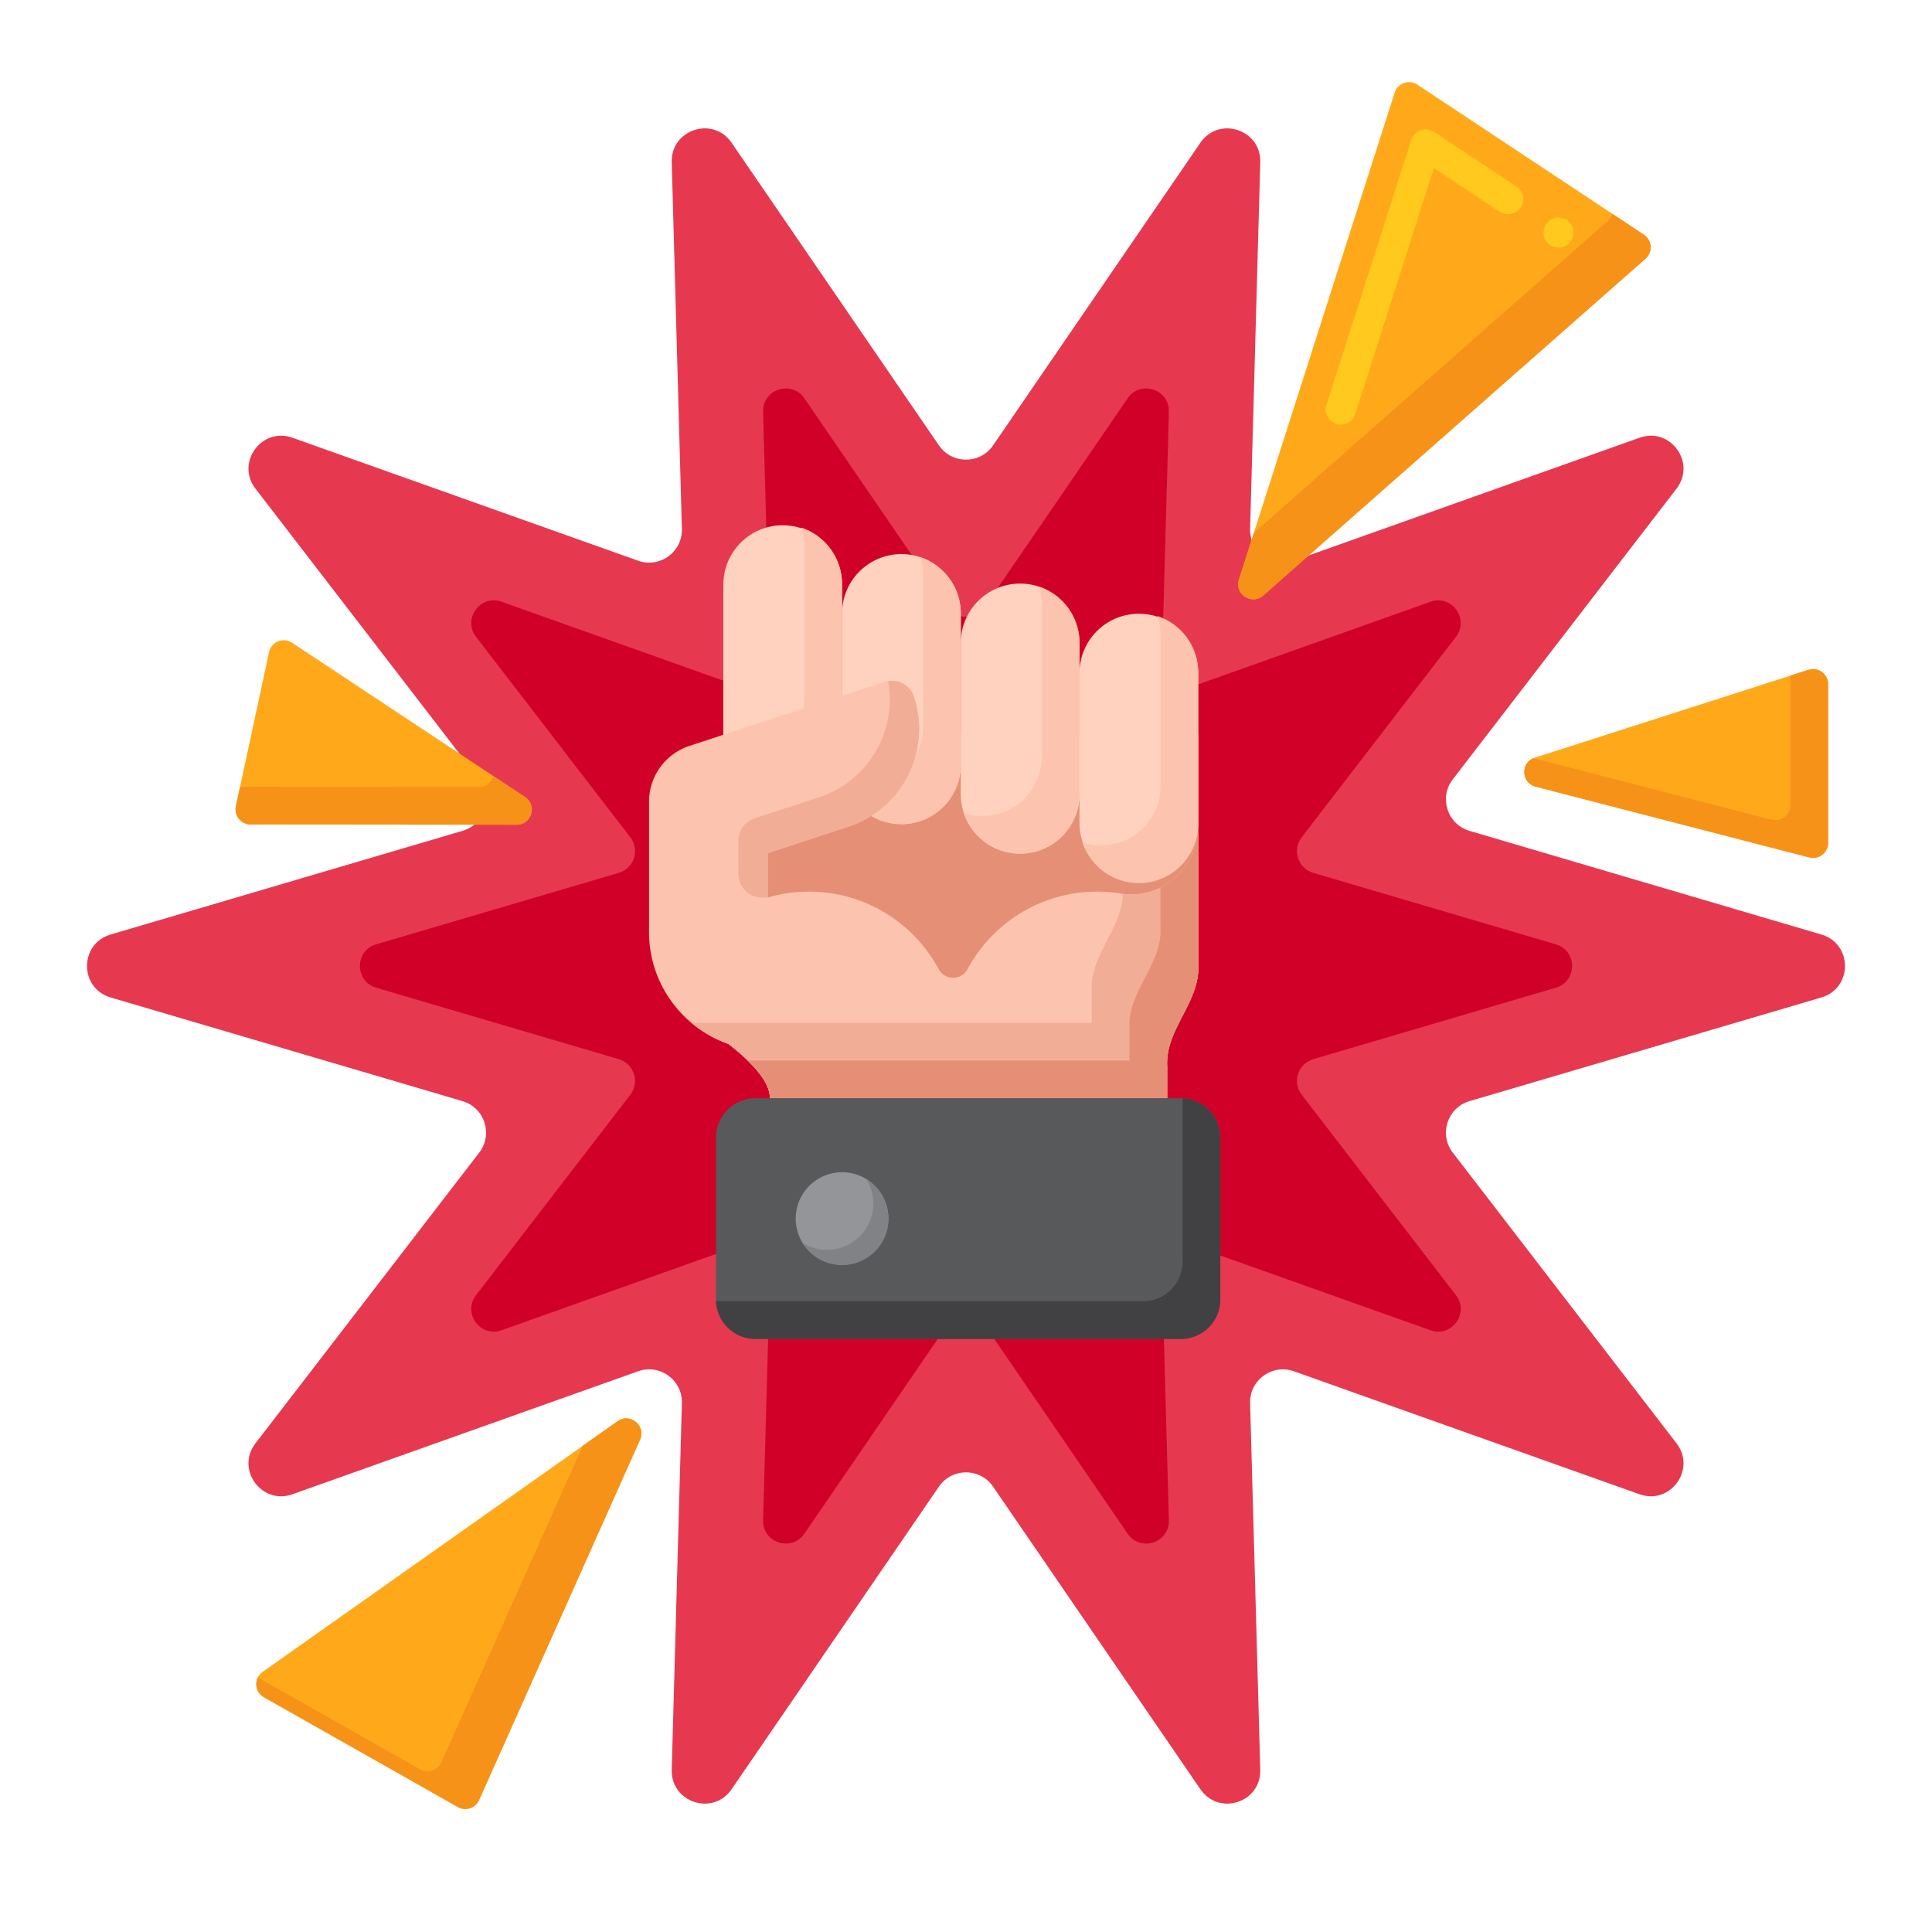 <svg viewBox="0 0 256 256" xmlns="http://www.w3.org/2000/svg"><g><path d="m131.585 59.017 27.478-40.108c2.449-3.575 8.049-1.755 7.929 2.576l-1.345 48.599c-.084 3.053 2.923 5.238 5.801 4.214l45.805-16.297c4.083-1.453 7.544 3.311 4.9 6.745l-29.654 38.527c-1.863 2.42-.714 5.956 2.216 6.819l46.636 13.739c4.157 1.225 4.157 7.112 0 8.337l-46.636 13.739c-2.93.863-4.078 4.399-2.216 6.819l29.654 38.527c2.643 3.434-.818 8.197-4.9 6.745l-45.805-16.297c-2.877-1.024-5.885 1.162-5.801 4.214l1.345 48.599c.12 4.332-5.48 6.151-7.929 2.576l-27.478-40.108c-1.726-2.519-5.444-2.519-7.17 0L96.937 237.09c-2.449 3.575-8.049 1.755-7.929-2.576l1.345-48.599c.084-3.053-2.923-5.238-5.801-4.214l-45.805 16.297c-4.083 1.453-7.544-3.311-4.9-6.745l29.654-38.527c1.863-2.42.714-5.956-2.216-6.819l-46.636-13.739c-4.157-1.225-4.157-7.112 0-8.337l46.636-13.739c2.929-.863 4.078-4.399 2.216-6.819L33.847 64.746c-2.643-3.434.818-8.197 4.9-6.745l45.805 16.297c2.877 1.024 5.885-1.162 5.801-4.214l-1.345-48.599c-.12-4.332 5.48-6.151 7.929-2.576l27.478 40.108c1.726 2.519 5.444 2.519 7.17 0z" fill="#e63950"></path><path d="m130.472 80.434 18.947-27.656c1.689-2.465 5.55-1.21 5.467 1.776l-.927 33.511c-.058 2.105 2.016 3.612 4 2.906l31.584-11.237c2.815-1.002 5.202 2.283 3.379 4.651l-20.447 26.566c-1.284 1.669-.492 4.107 1.528 4.702l32.157 9.473c2.866.844 2.866 4.904 0 5.749l-32.157 9.473c-2.02.595-2.812 3.033-1.528 4.702l20.447 26.566c1.823 2.368-.564 5.652-3.379 4.651l-31.584-11.237c-1.984-.706-4.058.801-4 2.906l.927 33.511c.083 2.987-3.779 4.242-5.467 1.776l-18.947-27.656c-1.19-1.737-3.754-1.737-4.944 0l-18.947 27.656c-1.689 2.465-5.55 1.21-5.467-1.776l.927-33.511c.058-2.105-2.016-3.612-4-2.906l-31.584 11.237c-2.815 1.002-5.202-2.283-3.379-4.651l20.447-26.566c1.284-1.669.492-4.107-1.528-4.702l-32.157-9.473c-2.866-.844-2.866-4.904 0-5.749l32.157-9.473c2.02-.595 2.812-3.033 1.528-4.702L63.078 84.384c-1.823-2.368.564-5.652 3.379-4.651L98.041 90.97c1.984.706 4.058-.801 4-2.906l-.927-33.511c-.083-2.987 3.779-4.242 5.467-1.776l18.947 27.656c1.19 1.738 3.754 1.738 4.944.001z" fill="#d10028"></path><path d="m164.164 76.795 20.635-64.519a2 2 0 0 1 3.01-1.058l30.015 19.885a2 2 0 0 1 .218 3.168l-50.651 44.634c-1.523 1.342-3.845-.177-3.227-2.11z" fill="#ffa91a"></path><path d="m217.824 31.103-4.184-2.772a1.98 1.98 0 0 1-.598.94l-46.895 41.324-1.983 6.2c-.619 1.934 1.704 3.452 3.227 2.11l50.651-44.634a2 2 0 0 0-.218-3.168z" fill="#f79219"></path><path d="M177.67 56.26c-1.316.04-2.339-1.371-1.91-2.61L187 18.53c.189-.6.64-1.07 1.24-1.28.59-.2 1.25-.12 1.77.22l10.94 7.25c2.159 1.513.01 4.7-2.21 3.34L190 22.27l-10.42 32.59a2 2 0 0 1-1.91 1.4zm28.84-23.45c-3.456-.317-1.95-5.287 1.11-3.67 1.634 1.051.836 3.704-1.11 3.67z" fill="#ffc91d"></path><path d="m81.827 188.322-47.015 33.201a2 2 0 0 0 .168 3.374l25.689 14.541a2 2 0 0 0 2.811-.925l21.327-47.742c.829-1.856-1.32-3.622-2.98-2.449z" fill="#ffa91a"></path><path d="m81.827 188.322-4.616 3.259-18.731 41.933a2 2 0 0 1-2.811.925L34.171 222.27a2.002 2.002 0 0 0 .809 2.628l25.689 14.541a2 2 0 0 0 2.811-.925l21.326-47.742c.83-1.857-1.319-3.623-2.979-2.45z" fill="#f79219"></path><path d="m203.369 100.396 36.257-11.638a2 2 0 0 1 2.611 1.904v21.015a2 2 0 0 1-2.501 1.936l-36.257-9.377c-1.94-.501-2.019-3.228-.11-3.84z" fill="#ffa91a"></path><path d="m239.626 88.758-2.389.767v17.152a2 2 0 0 1-2.501 1.936l-31.536-8.156c-1.733.714-1.602 3.292.279 3.779l36.257 9.377a2 2 0 0 0 2.501-1.936V90.662a2 2 0 0 0-2.611-1.904z" fill="#f79219"></path><path d="M69.565 105.61 38.709 85.17a2 2 0 0 0-3.06 1.247l-4.392 20.408a2 2 0 0 0 1.953 2.421l35.248.033c1.983.001 2.76-2.574 1.107-3.669z" fill="#ffa91a"></path><path d="m69.565 105.61-4.185-2.772c-.23.788-.923 1.441-1.922 1.44l-31.647-.03-.554 2.576a2 2 0 0 0 1.953 2.421l35.248.033c1.983.002 2.76-2.572 1.107-3.668z" fill="#f79219"></path><path d="M158.77 127.78V97.369H95.846v40.441c3.66 2.752 6.218 5.482 6.169 7.713h52.642v-4.16c-.318-5.04 4.431-8.542 4.113-13.583z" fill="#fcc4ae"></path><path d="M95.846 137.432v.379c.212.159.419.318.623.477a10.956 10.956 0 0 0-.623-.856z" fill="#e59076"></path><path d="M95.846 137.401v.409c.24.18.475.36.704.54a11.02 11.02 0 0 0-.704-.949z" fill="#fcc4ae"></path><path d="M95.846 115.772c0 2.551 2.521 4.31 4.928 3.465a19.338 19.338 0 0 1 6.422-1.092c7.443 0 13.91 4.168 17.199 10.296.799 1.488 2.994 1.488 3.793 0 3.289-6.128 9.756-10.296 17.199-10.296 1.073 0 2.126.087 3.152.255 5.386.881 10.233-3.43 10.233-8.888V97.369H95.846z" fill="#e59076"></path><path d="M127.308 81.287v20.05a7.865 7.865 0 0 1-15.731 0v-20.05a7.865 7.865 0 0 1 15.731 0z" fill="#ffd2c0"></path><path d="M121.912 73.818c.257.777.396 1.607.396 2.469v20.05a7.865 7.865 0 0 1-10.335 7.469 7.866 7.866 0 0 0 15.335-2.469v-20.05a7.869 7.869 0 0 0-5.396-7.469z" fill="#fcc4ae"></path><path d="M143.039 85.194v20.05a7.865 7.865 0 0 1-15.731 0v-20.05a7.865 7.865 0 0 1 7.865-7.865 7.865 7.865 0 0 1 7.866 7.865z" fill="#ffd2c0"></path><path d="M137.643 77.725c.257.777.396 1.607.396 2.469v20.049a7.865 7.865 0 0 1-10.335 7.469 7.865 7.865 0 0 0 15.335-2.469V85.194a7.868 7.868 0 0 0-5.396-7.469z" fill="#fcc4ae"></path><path d="M158.77 89.101v20.049a7.866 7.866 0 0 1-15.731 0V89.101a7.866 7.866 0 0 1 15.731 0z" fill="#ffd2c0"></path><path d="M153.374 81.632a7.85 7.85 0 0 1 .396 2.47v20.049a7.866 7.866 0 0 1-10.335 7.47 7.866 7.866 0 0 0 15.335-2.47v-20.05a7.868 7.868 0 0 0-5.396-7.469z" fill="#fcc4ae"></path><path d="M111.577 77.38v20.049a7.866 7.866 0 0 1-15.731 0V77.38a7.866 7.866 0 0 1 15.731 0z" fill="#ffd2c0"></path><path d="M106.181 69.91a7.85 7.85 0 0 1 .396 2.47v20.049a7.866 7.866 0 0 1-10.335 7.47 7.866 7.866 0 0 0 15.335-2.47V77.38a7.87 7.87 0 0 0-5.396-7.47z" fill="#fcc4ae"></path><path d="M121.09 92.284c-.536-1.609-2.301-2.461-3.913-1.931l-25.821 8.485A7.787 7.787 0 0 0 86 106.235v17.25c0 8.688 7.043 15.731 15.731 15.731v-26.175l10.691-3.513c7.164-2.354 11.054-10.083 8.668-17.244z" fill="#fcc4ae"></path><path d="M158.77 127.78v-18.254c-.008 5.369-4.704 9.623-9.987 8.911-.102 4.694-4.429 8.105-4.123 12.923v4.16H92.02c-.13 0-.28-.01-.44-.02 1.44 1.23 3.12 2.2 4.95 2.84 3.29 2.57 5.53 5.09 5.49 7.18h52.64v-4.16c-.32-5.04 4.43-8.54 4.11-13.58z" fill="#f2ad97"></path><path d="M158.77 127.78v-18.268a9.055 9.055 0 0 1-5 8.098v5.17c.318 5.041-4.431 8.543-4.113 13.584v4.16h-50.59c1.848 1.795 2.98 3.509 2.948 5h52.642v-4.16c-.318-5.041 4.431-8.542 4.113-13.584z" fill="#e59076"></path><path d="M121.09 92.284c-.482-1.445-1.955-2.279-3.417-2.05 1.222 6.598-2.591 13.248-9.143 15.401l-8.549 2.809a3.114 3.114 0 0 0-2.142 2.959v4.412a3.115 3.115 0 0 0 3.115 3.115h.779v-5.888l10.691-3.513c7.162-2.355 11.052-10.084 8.666-17.245z" fill="#f2ad97"></path><path d="M161.701 150.752v21.436a5.228 5.228 0 0 1-5.228 5.228h-56.377a5.228 5.228 0 0 1-5.228-5.228v-21.436a5.228 5.228 0 0 1 5.228-5.228h56.377a5.227 5.227 0 0 1 5.228 5.228z" fill="#58595b"></path><path d="M156.696 145.529c.003.074.005.148.005.223v21.436a5.228 5.228 0 0 1-5.228 5.228H95.095a5.49 5.49 0 0 1-.223-.005 5.228 5.228 0 0 0 5.223 5.005h56.377a5.228 5.228 0 0 0 5.228-5.228v-21.436a5.226 5.226 0 0 0-5.004-5.223z" fill="#414042"></path><circle cx="111.577" cy="161.469" fill="#939598" r="6.144"></circle><path d="M114.805 156.241a6.144 6.144 0 0 1-8.456 8.456 6.144 6.144 0 1 0 8.456-8.456z" fill="#808285"></path></g></svg>